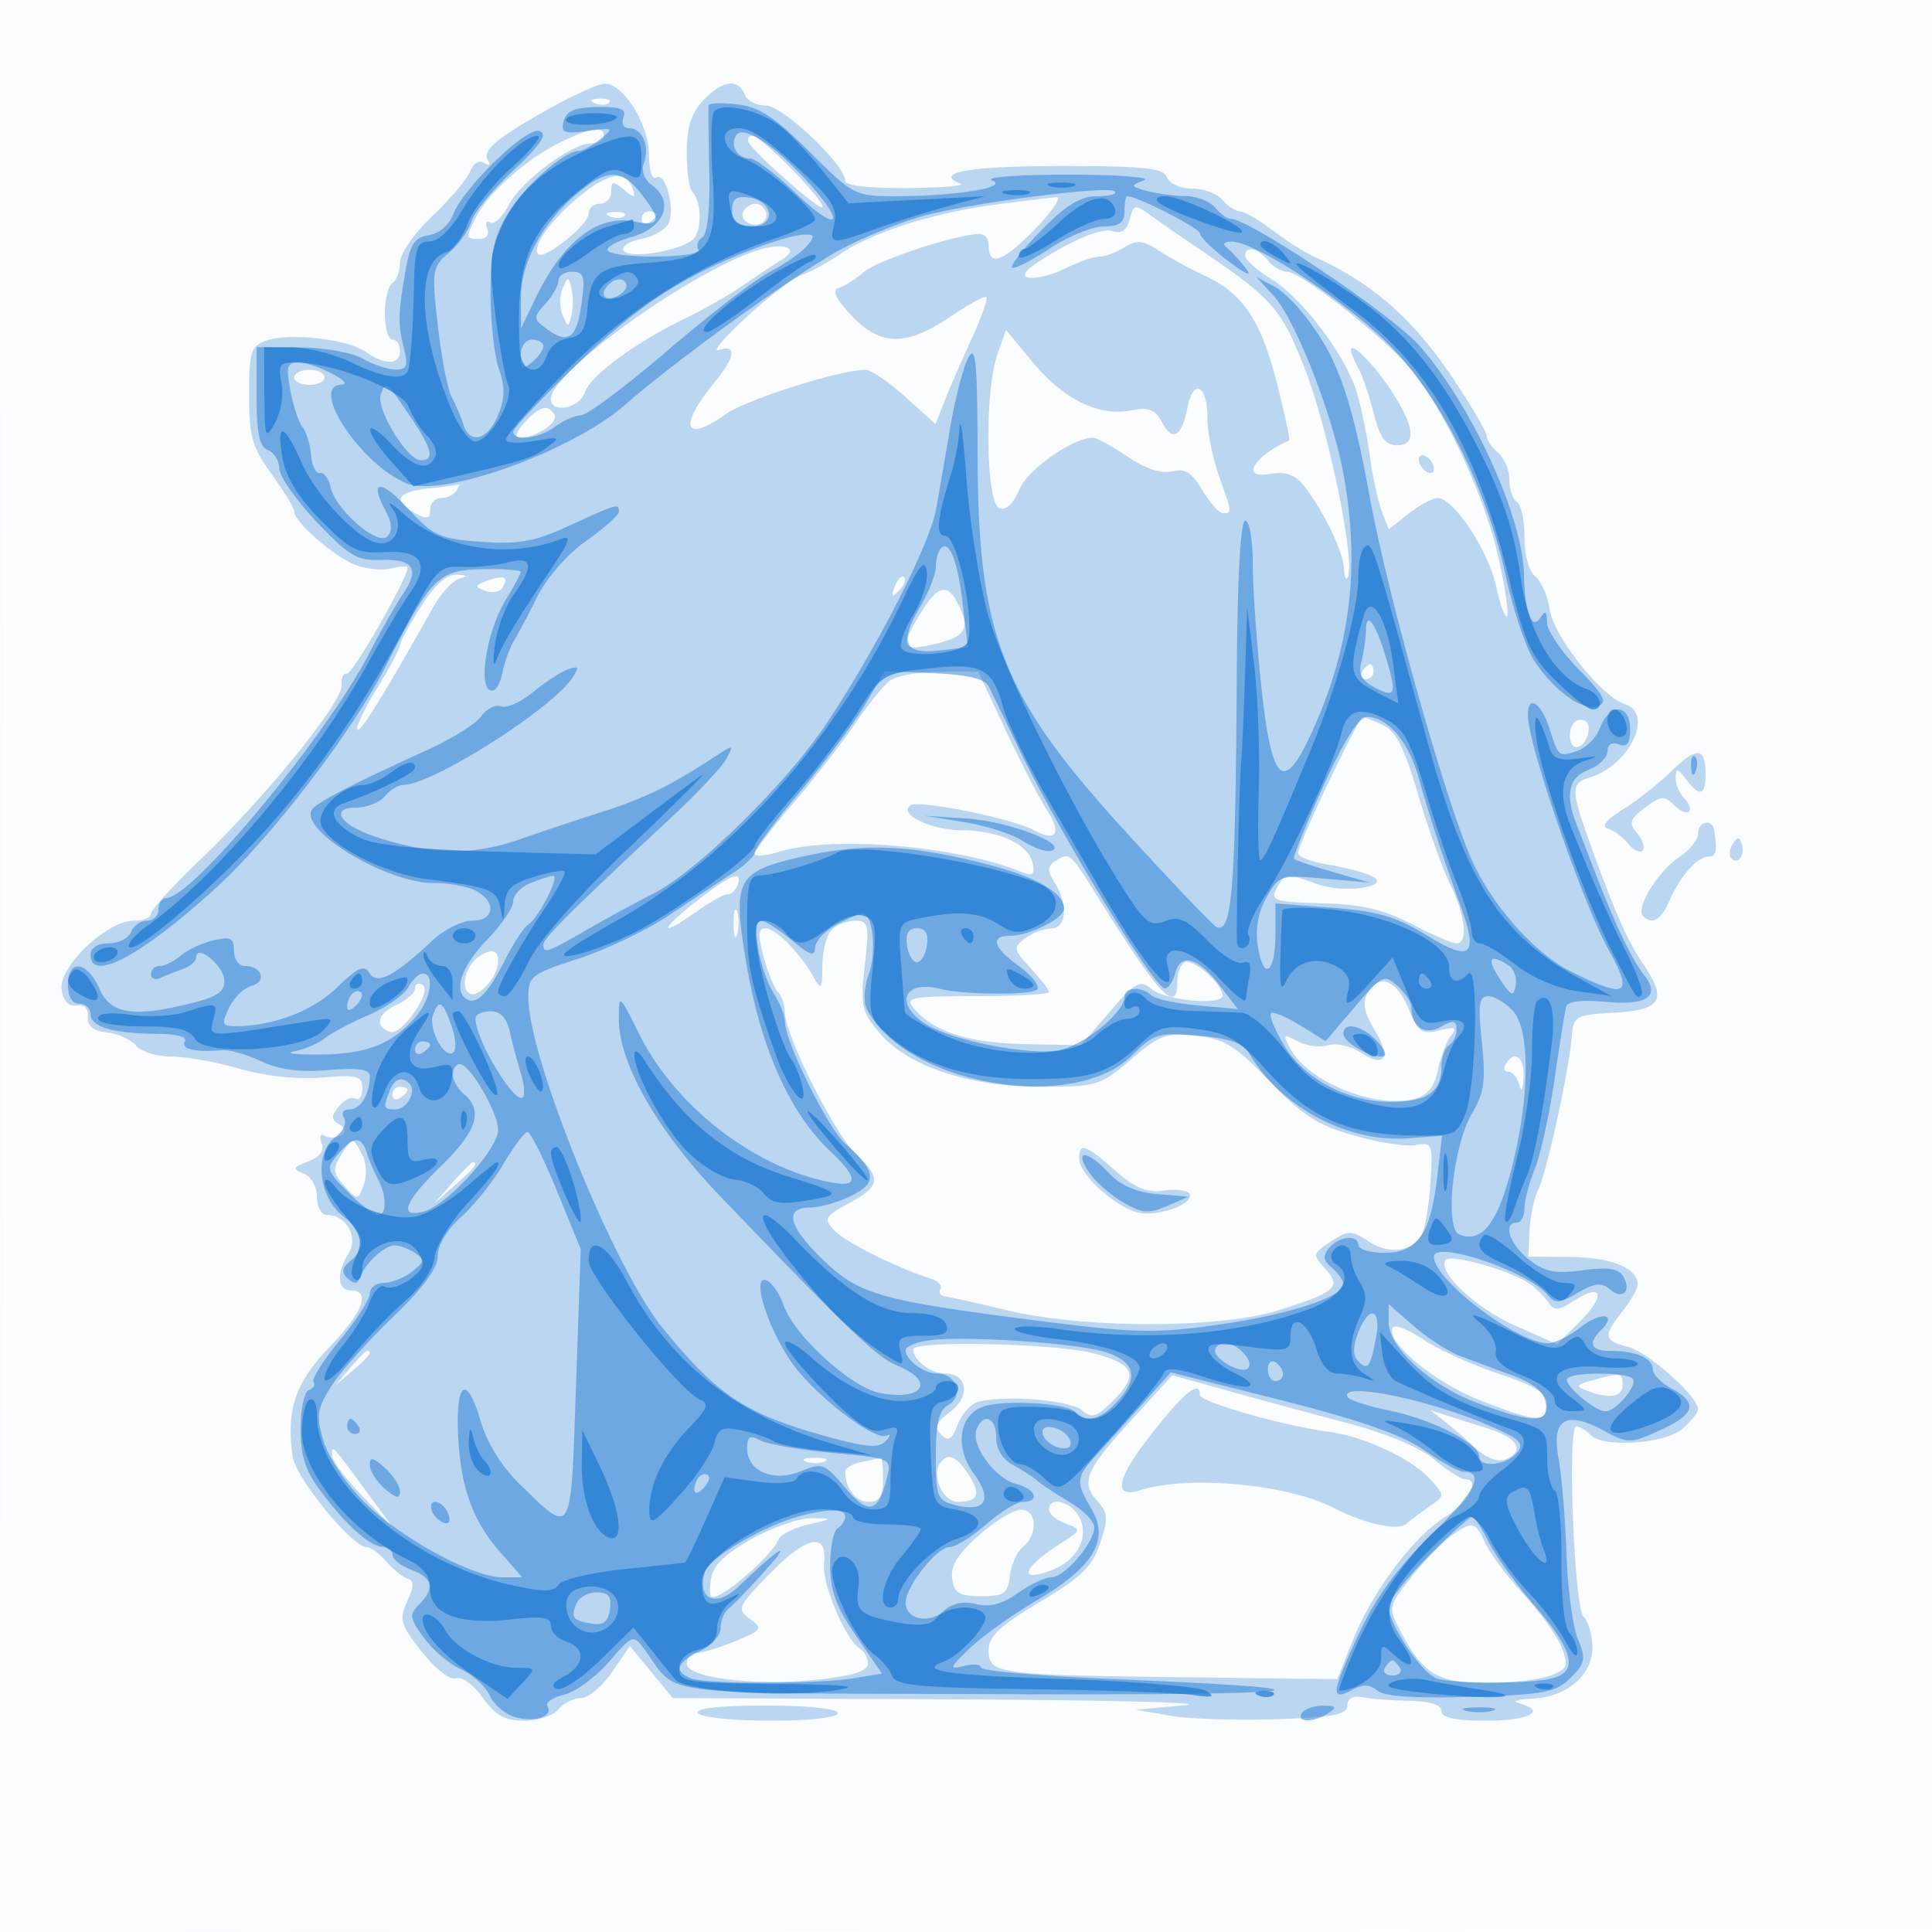 <svg xmlns="http://www.w3.org/2000/svg" width="256" height="256"><path fill="#1976D2" fill-opacity=".016" fill-rule="evenodd" d="M0 128.004v128.004l128.25-.254 128.25-.254.254-127.75L257.008 0H0v128.004m.485.496c0 70.4.119 99.053.265 63.672.146-35.38.146-92.98 0-128C.604 29.153.485 58.1.485 128.5"/><path fill="#1976D2" fill-opacity=".287" fill-rule="evenodd" d="M72.858 14.349c-7.053 3.939-9.012 5.593-8.192 6.919.375.607.159.742-.519.323-.672-.415-1.448.046-1.842 1.096-.374.997-2.621 3.658-4.993 5.913C54.911 30.883 53 33.626 53 34.791c0 1.15-.45 2.369-1 2.709-.55.34-1 2.166-1 4.059 0 1.893.45 3.441 1 3.441s1 .675 1 1.5c0 1.873-1.944 1.926-4.527.125-2.447-1.706-10.204-2.578-13.223-1.487-2.013.727-2.25 1.484-2.25 7.187 0 5.496.414 6.946 3 10.516 1.65 2.278 3 4.511 3 4.963 0 1.377 5.335 6.006 8.143 7.067 1.453.549 3.591.75 4.75.447 1.159-.303 2.107-.338 2.107-.077 0 1.409-7.349 14.223-8.046 14.03-.455-.126-.767.558-.695 1.519.166 2.208-9.979 14.746-18.644 23.043-3.638 3.483-6.615 6.746-6.615 7.25 0 .504-1.043.917-2.318.917-3.509 0-9.938 6.149-9.521 9.104.221 1.565.909 2.303 1.981 2.127 1.044-.171 1.59.375 1.5 1.5-.098 1.22.688 1.865 2.535 2.078 1.472.171 3.215.958 3.872 1.75.658.793 2.759 1.441 4.67 1.441 1.91 0 5.969.725 9.019 1.612 3.374.981 7.643 1.438 10.904 1.168 4.745-.394 5.358-.228 5.358 1.447 0 1.04-.399 1.644-.887 1.343-.487-.301-1.471.156-2.185 1.017-1.062 1.279-1.063 1.712-.007 2.364.91.563.965 1.001.186 1.483-.609.376-1.552.409-2.096.073-.566-.35-.735.05-.395.935.392 1.021-.206 1.853-1.761 2.451-2.069.797-2.142.993-.605 1.614.982.397 1.75 1.757 1.75 3.1 0 1.366.591 2.393 1.378 2.393 2.526 0 4.149 2.926 2.812 5.068-1.637 2.62-1.492 4.932.31 4.932 2.69 0 1.587 2.874-2.899 7.556-4.508 4.705-5.711 8.332-4.808 14.49.414 2.817 7.885 11.954 9.775 11.954.543 0 1.711.845 2.596 1.879.885 1.033 2.146 2.058 2.803 2.277.922.307.918 1.003-.019 3.059-1.093 2.399-.899 3.059 1.965 6.675 1.817 2.294 3.752 3.792 4.519 3.498.751-.288 2.302.834 3.523 2.548 1.681 2.362 2.94 3.064 5.491 3.064 1.82 0 3.869-.675 4.554-1.5s2.032-1.5 2.994-1.5c.961 0 2.811-1.551 4.109-3.446l2.362-3.446 2.84 3.446L89.146 225l37.177.173c20.447.095 34.252.444 30.677.776l-6.5.604 4.5.782c2.475.43 8.775.643 14 .473 7.627-.247 9.505-.604 9.524-1.808.015-.955.742-1.357 2-1.107 1.087.216 3.888.429 6.226.474 2.738.051 4.25.534 4.25 1.357 0 .893 1.8 1.276 6 1.276 5.667 0 8.078-1.31 4.25-2.311-.963-.251-.175-.524 1.75-.606 4.592-.196 8-3.09 8-6.793 0-1.59-.521-3.411-1.158-4.048-1.276-1.276-2.193-25.242-.965-25.242.397 0 1.231.508 1.851 1.128 1.749 1.749 9.855 1.209 12.217-.813 1.13-.968 2.055-2.132 2.055-2.587 0-1.683-6.646-7.601-9.279-8.262-3.251-.816-3.341-1.408-.721-4.739 1.1-1.398 2-2.979 2-3.512 0-2.167-3.477-3.607-8.837-3.659l-5.663-.056.164-3.406c.091-1.873.617-4.348 1.17-5.5 1.137-2.37 4.032-15.548 4.414-20.094.242-2.881.463-3.012 5.554-3.304 6.383-.366 7.17-1.674 3.904-6.488-2.182-3.215-4.066-7.581-7.639-17.708-1.838-5.208-1.769-6.304.433-6.931 5.391-1.534 8.793-8.55 4.75-9.795-3.004-.926-9.376-8.953-9.897-12.468-.269-1.818-1.134-3.806-1.921-4.416-.827-.641-1.432-2.834-1.432-5.191 0-2.245-.45-4.359-1-4.699-.55-.34-1-1.661-1-2.937 0-1.275-.675-2.878-1.5-3.563s-1.5-1.682-1.5-2.217c0-.535-2.037-4.008-4.527-7.719-5.276-7.864-10.671-12.59-18.291-16.022-1.275-.575-3.793-2.169-5.595-3.543-1.802-1.375-3.741-2.499-4.309-2.499-.568 0-1.593-.675-2.278-1.5s-2.492-1.5-4.015-1.5c-1.541 0-3.027-.666-3.347-1.5-.472-1.231-2.995-1.5-14.048-1.5-12.025 0-16.986.868-13.346 2.336.691.278-2.457.542-6.994.585-5.005.048-8.25-.323-8.25-.943 0-2.13-8.275-9.978-10.52-9.978-1.246 0-2.525-.675-2.842-1.5-.83-2.164-2.964-1.846-5.464.814-1.57 1.672-2.174 3.57-2.174 6.834 0 2.485.317 4.836.704 5.223 1.301 1.301 1.34 5.347.062 6.404-1.859 1.536-8.434 2.571-9.135 1.437-.329-.533.755-1.239 2.409-1.57 1.654-.331 3.27-1.287 3.591-2.124.809-2.106-.472-6.734-1.66-6-.559.346-.971-.927-.971-2.999 0-4.049-3.484-9.576-5.938-9.42-.859.055-4.101 1.518-7.204 3.25m5.955-.666c.721.289 1.584.253 1.916-.079.332-.332-.258-.568-1.312-.525-1.165.048-1.402.285-.604.604m-4.953 5.382c-4.275 2.169-9.145 6.533-10.735 9.619-1.449 2.813-1.425 2.983.418 2.983.904 0 1.323-.574 1.011-1.386-.292-.762-.105-1.122.415-.8.52.321 1.609-.697 2.419-2.264C69.041 24.02 75.71 19 78.304 19c.933 0 1.696-.45 1.696-1 0-1.41-1.919-1.077-6.14 1.065m25.307-.277c.586 1.387 9.833 9.5 9.833 8.627C109 26.29 100.819 18 99.708 18c-.481 0-.725.355-.541.788m-22.424 7.268c-3.799 3.136-6.324 6.696-5.403 7.618.802.802 6.66-3.915 6.66-5.362 0-.722.675-1.312 1.5-1.312s1.5-.73 1.5-1.622c0-1.397.232-1.432 1.663-.25 1.425 1.176 1.592 1.158 1.167-.128-.837-2.533-3.158-2.187-7.087 1.056m55.349 1.028c-8.194 1.061-16.426 3.654-20.605 6.489-1.804 1.225-4.147 2.502-5.205 2.838-1.059.336-4.368 2.851-7.354 5.59-2.985 2.738-4.641 4.71-3.678 4.382 2.425-.827 2.187.934-.58 4.29-4.852 5.888-4.029 8.143 1.528 4.186C98.892 52.941 111.323 49 114.679 49c.724 0 3.106 1.618 5.296 3.596l3.98 3.596 1.119-2.846c.616-1.565 2.222-5.262 3.57-8.215 1.348-2.953 2.277-5.544 2.064-5.757-.213-.213-2.372.958-4.798 2.601-5.834 3.954-9.287 3.903-13.112-.191-2.113-2.262-2.602-3.338-1.651-3.627.744-.226 2.253-1.187 3.353-2.134C116.305 34.469 126.881 31 129.816 31c.651 0 1.184.648 1.184 1.441 0 2.94 1.785 2.354 6.043-1.984 2.405-2.452 3.717-4.4 2.915-4.33-.802.07-4.342.5-7.866.957m-33.549.847c-.74 1.197 1.141 2.382 2.473 1.559 1.119-.691.384-2.49-1.016-2.49-.485 0-1.141.419-1.457.931m51.154 1.121c-.394 1.506-1.088 1.96-2.377 1.554-1.081-.34-4.054.722-7.32 2.615-3.812 2.209-4.963 3.301-3.75 3.556.962.203 3.169-.338 4.904-1.204 1.734-.865 3.765-1.573 4.513-1.573.748 0 2.251-.556 3.339-1.236 1.635-1.021 2.459-.924 4.737.555 1.516.984 4.107 2.401 5.757 3.148 5.093 2.306 7.533 5.864 9.628 14.041 1.087 4.246 1.841 7.781 1.675 7.856-4.792 2.153-6.481 5.19-2.459 4.421 1.651-.316 3.127.091 4.029 1.108 2.471 2.789 5.624 9.08 5.706 11.387.043 1.221.282 1.729.53 1.13.939-2.268-2.585-19.412-5.592-27.21-3.236-8.39-4.26-9.553-14.517-16.476-2.2-1.485-4.956-3.398-6.123-4.25-1.975-1.441-2.163-1.4-2.68.578m-68.884-.369c.721.289 1.584.253 1.916-.079.332-.332-.258-.568-1.312-.525-1.165.048-1.402.285-.604.604m4.187.376c0 .582.45.781 1 .441s1-.816 1-1.059S86.55 28 86 28s-1 .477-1 1.059m15.874 3.963C92.392 35.407 73 49.231 73 52.893c0 1.945 3.841 1.185 4.499-.891.708-2.229 6.672-6.61 13.501-9.917 2.475-1.198 5.908-3.17 7.629-4.382 1.722-1.212 3.945-2.686 4.942-3.275 2.396-1.418.625-2.34-2.697-1.406m64.126.896c0 .506 1.554 1.879 3.454 3.053 4.127 2.551 9.867 10.164 11.331 15.029.579 1.925 1.353 5.709 1.719 8.409.366 2.699 1.079 5.994 1.583 7.32l.917 2.413 2.633-2.071c1.448-1.139 3.194-2.071 3.879-2.071 2.101 0 6.727 7.003 7.729 11.699.521 2.443 1.172 4.217 1.447 3.942.275-.275-.246-3.794-1.159-7.821-1.786-7.879-6.615-18.439-11.155-24.391C184.318 45.417 172.464 36 170.473 36c-.675 0-1.788-.675-2.473-1.5-1.39-1.675-3-1.987-3-.582M74.548 38.25c-.419.962-.419 2.538 0 3.5.725 1.667.781 1.667 1.18 0 .23-.962.23-2.538 0-3.5-.399-1.667-.455-1.667-1.18 0m57.598 8.761c-1.704 4.889-1.515 19.633.261 20.315.894.343 1.856-.547 2.643-2.446 1.096-2.647 7.108-6.88 9.771-6.88.495 0 2.562 1.128 4.592 2.506 2.369 1.607 4.483 2.307 5.896 1.952 1.7-.426 2.615.144 4.004 2.495.99 1.676 2.225 3.047 2.744 3.047 1.211 0 1.213.017-.557-5-.825-2.338-1.5-5.743-1.5-7.567 0-4.376-1.854-5.414-2.641-1.478-.794 3.972-1.965 4.649-3.401 1.966-.91-1.699-1.747-2.013-4.112-1.54-4.233.846-8.905-1.448-13.008-6.388l-3.546-4.269-1.146 3.287m46.854-.62c0 .35.44 1.418.977 2.373.537.955 1.455 3.649 2.039 5.986.798 3.195 1.548 4.25 3.023 4.25 2.609 0 2.477-2.222-.403-6.785-2.307-3.654-5.636-7.094-5.636-5.824M39 50c0 .55.9 1 2 1s2-.45 2-1-.9-1-2-1-2 .45-2 1m30.5 6c-1.134 1.253-1.354 2-.589 2 2.101 0 5.173-2.056 4.558-3.05-.89-1.44-1.975-1.153-3.969 1.05M188 60.882c0 .55.45 1.278 1 1.618.55.34 1 .168 1-.382s-.45-1.278-1-1.618c-.55-.34-1-.168-1 .382M56.75 64.728c-4.152.435-4.797 1.641-1.75 3.272 1.596.854 2 .76 2-.465 0-.844.648-1.535 1.441-1.535s1.719-.45 2.059-1c.34-.55.479-.924.309-.832-.17.093-1.996.345-4.059.56m-1 15.688C54.237 82.805 53 85.101 53 85.519c0 .418-1.376 2.996-3.058 5.729-1.682 2.734-2.848 5.18-2.591 5.436.409.409 3.436-4.475 10.052-16.218 1.046-1.858 2.621-3.571 3.5-3.806 1.143-.306 1.029-.451-.403-.507-1.317-.053-2.939 1.403-4.75 4.263m8.823-3.465c-1.694.615-1.728.776-.282 1.33.905.348 1.929.171 2.277-.391.893-1.444.241-1.751-1.995-.939m53.991.756c-.542 1.425-.428 1.54.56.56.684-.679.991-1.486.683-1.793-.308-.308-.867.247-1.243 1.233m3.425 3.543c-2.697 4.423-2.518 5.02 1.261 4.224 4.508-.95 5.308-1.954 3.944-4.947-1.533-3.364-2.822-3.185-5.205.723M180.5 89c-.34.55-.141 1 .441 1S182 89.55 182 89s-.198-1-.441-1-.719.45-1.059 1m-62.67 1.25c-.853.688-2.927 3.275-4.607 5.75-1.681 2.475-5.343 7.181-8.139 10.457-2.796 3.276-5.084 6.282-5.084 6.68 0 .398 1.463.273 3.25-.278 7.034-2.167 23.66-.781 32.101 2.675 1.462.598 1.776.364 1.492-1.113-.486-2.523-4.467-4.388-9.402-4.406-4.105-.015-8.57-2.199-6.77-3.312 1.194-.738 13.416 1.738 16.362 3.315 2.997 1.604 3.697.387 1.616-2.808-.971-1.491-3.4-6.197-5.399-10.46L129.617 89h-5.118c-2.814 0-5.815.563-6.669 1.25m58.256 13.308c-2.247 4.707-4.086 8.962-4.086 9.455 0 .493 1.688 1.171 3.75 1.507 2.063.337 4.65.981 5.75 1.432 3.462 1.421-3.193 2.561-6.972 1.194-4.108-1.485-4.288-1.465-5.389.604-.842 1.581-.258 1.769 6.062 1.946 5.291.149 8.185.819 11.878 2.75 2.687 1.405 5.342 2.554 5.903 2.554 1.588 0 1.2-3.71-.814-7.79-1.007-2.04-2.92-7.401-4.25-11.912-1.843-6.252-2.964-8.451-4.715-9.25-1.263-.576-2.462-1.048-2.664-1.048-.202 0-2.206 3.851-4.453 8.558m32.553-7.864c-.953.953-.772 3.306.254 3.306 1.227 0 2.212-2.817 1.203-3.441-.449-.277-1.105-.217-1.457.135m12.861 6.472c-1.65 1.603-4.542 3.883-6.427 5.066-2.258 1.417-2.94 2.295-2 2.574.785.233 1.985 1.127 2.667 1.986.681.859 1.533 1.268 1.892.909s.049-1.381-.69-2.271c-1.155-1.391-1.009-1.871 1.038-3.415 2.072-1.562 2.569-1.609 3.82-.358.791.791 1.692 1.184 2.002.874.311-.31.032-1.097-.619-1.748s-1.169-1.881-1.151-2.733c.027-1.304.242-1.273 1.36.2 1.823 2.402 2.608 2.194 2.608-.691 0-3.571-1.129-3.669-4.5-.393m3.5 8.311c0 .812-1.148 2.229-2.551 3.148-2.751 1.803-5.765 6.726-4.742 7.748 1.243 1.243 2.358.577 3.553-2.123 1.444-3.263 3.679-5.75 5.169-5.75.981 0 1.134-.744.721-3.5-.238-1.585-2.15-1.161-2.15.477m4.583 1.389c-.431.697-.513 1.537-.183 1.867.895.895 1.871-.421 1.387-1.871-.338-1.016-.574-1.016-1.204.004m-89.612 2.158c-1.209.752-1.248 1.274-.221 2.932 1.828 2.95 1.574 6.038-.5 6.076-.963.017-2.513.611-3.445 1.32-1.566 1.19-1.509 1.487.75 3.924 1.345 1.45 2.445 2.881 2.445 3.18 0 .299-4.33.544-9.622.544-8.62 0-9.487.163-8.323 1.566 2.597 3.13 7.209 4.63 14.7 4.782l7.475.152 3.817-4.429c3.375-3.918 4.009-4.269 5.484-3.046 1.884 1.564 9.469 2.269 9.469.88 0-1.525-4.012-5.016-5.036-4.382-.53.327-.964 1.468-.964 2.536 0 4.435-2.289 2.008-10.5-11.134-3.754-6.008-3.752-6.006-5.529-4.901m-47.857 5.527c-4.875 3.834-4.705 4.719.232 1.201 1.735-1.237 3.566-2.25 4.071-2.25.504-.001 1.104-.564 1.333-1.252.679-2.037-.979-1.36-5.636 2.301m5.081 2.949c.02 1.65.244 2.204.498 1.231.254-.973.237-2.323-.037-3-.274-.677-.481.119-.461 1.769m13.005.7c-.66.66-1.214 2.798-1.23 4.75-.027 3.139-.159 3.318-1.137 1.55-1.736-3.138-5.06-6.5-6.427-6.5-.952 0-1.007.883-.232 3.75.556 2.063 1.42 4.178 1.919 4.7.499.522.907 1.75.907 2.728 0 2.936 6.63 16.144 9.41 18.746 3.42 3.202 3.272 4.254-.918 6.511-3.185 1.714-3.369 2.043-2 3.556 1.376 1.521 8.35 5.015 12.821 6.423.998.315 1.58.95 1.294 1.412-.285.462.024.904.687.98.663.077 4.356.898 8.206 1.824 10.168 2.445 28.248 2.427 36-.037 7.573-2.407 8.295-3.057 6.092-5.491-1.693-1.871-1.663-2.009.754-3.593 2.335-1.53 2.693-1.529 5.035.005 2.849 1.867 6.068 1.281 7.154-1.302.396-.942.859-4.007 1.03-6.812.294-4.82.188-5.075-1.943-4.668-1.24.237-4.924-.33-8.188-1.259-4.852-1.381-6.898-2.696-11.218-7.208-4.497-4.697-5.94-5.592-9.696-6.016-3.969-.447-4.837-.133-8.646 3.127-4.08 3.492-4.517 3.624-12.016 3.624-9.51 0-17.603-2.72-21.353-7.176-2.352-2.795-2.519-3.578-1.912-8.944.608-5.371.498-5.88-1.264-5.88-1.061 0-2.469.54-3.129 1.2m-46.773 3.565c-1.7 1.165-2.446 4.105-1.232 4.856 1.206.745 3.805-2.201 3.805-4.312 0-1.455-.949-1.656-2.573-.544M55 130.962c0 .595-1.137 1.599-2.526 2.232-2.498 1.138-2.865 2.842-.764 3.543 1.506.502 5.606-5.423 4.308-6.226-.56-.346-1.018-.143-1.018.451m126.166.705c-.652 1.166-.382 2.574.899 4.68 2.3 3.782 1.504 5.256-1.703 3.154-1.351-.885-3.314-1.333-4.37-.999-1.054.335-2.868.1-4.03-.522-1.953-1.045-2.027-.969-.974.998 2.338 4.369 11.196 7.946 16.426 6.633 1.723-.432 2.628-1.552 3.122-3.86.382-1.788 1.172-3.842 1.754-4.564.842-1.043.521-1.178-1.562-.655-2.31.58-2.8.231-4.124-2.937-1.603-3.836-3.912-4.655-5.438-1.928M199.5 141c-.34.55-.174 1 .368 1s1.191.787 1.443 1.75c.281 1.077.502.692.573-1 .115-2.722-1.191-3.681-2.384-1.75M52 145.059c0 .582.45.781 1 .441s1-.816 1-1.059-.45-.441-1-.441-1 .477-1 1.059m-6.828 8.037c-1.117 1.789-1.049 2.383.466 4.057 1.76 1.945 1.782 1.943 2.564-.17.443-1.198.337-2.976-.242-4.057-1.27-2.374-1.197-2.378-2.788.17m97.828.452c0 2.03 4.698 6.338 7.746 7.103 2.636.662 7.672-1.166 6.854-2.489-.281-.455-1.819-.637-3.415-.402-2.192.321-3.767-.332-6.426-2.667-3.984-3.498-4.759-3.749-4.759-1.545m-83.076 3.202L57.5 159.5l2.75-2.424c2.57-2.266 3.209-3.076 2.424-3.076-.179 0-1.416 1.238-2.75 2.75m131.588 10.23c-1.015 1.642 4.064 6.385 9.334 8.716l5.491 2.428 3.03-3.03c3.446-3.446 2.945-5.183-.79-2.736-1.929 1.263-2.664 1.35-3.281.385-.438-.684-1.52-1.808-2.405-2.498-2.26-1.764-10.793-4.212-11.379-3.265m-6.953 8.924c-1.096 1.774 5.438 7.243 11.485 9.613 7.62 2.986 8.956 3.071 8.956.565 0-1.472-1.505-2.42-6.462-4.069-3.554-1.183-8.041-3.222-9.971-4.532-1.931-1.31-3.734-2.02-4.008-1.577M121 178.8c0 1.423 2.35 3.2 4.231 3.2 2.985 0 3.387 3.025.675 5.074-1.887 1.426-2.144 2.081-1.193 3.035.952.955 1.424.662 2.193-1.361.538-1.417 1.793-2.779 2.787-3.026 3.575-.888 12.033-.195 13.611 1.116 1.382 1.147 1.985.964 4.228-1.279 3.398-3.398 2.812-4.797-2.606-6.229-5.029-1.328-23.926-1.747-23.926-.53m-74.595 2.45L44.5 183.5l2.25-1.905c2.114-1.79 2.705-2.595 1.905-2.595-.19 0-1.202 1.012-2.25 2.25m103.521 6.905c-6.133 6.703-6.777 8.248-4.491 10.773 1.388 1.534 1.435 2.299.337 5.565-1.04 3.096-2.505 4.521-8.022 7.806-5.242 3.121-6.75 4.538-6.75 6.341 0 3.156.99 3.296 25.355 3.6l20.855.26 1.957-4.951c2.591-6.554 8.102-13.934 12.379-16.578 3.179-1.964 4.709-4.971 2.531-4.971-.508 0-2.32-1.175-4.026-2.611-1.926-1.62-6.41-3.48-11.827-4.905a1255.438 1255.438 0 0 1-15.798-4.277l-7.075-1.982-5.425 5.93M211 182.896c-2.198.612-2.278.781-.668 1.4 2.918 1.122 4.668.823 4.668-.796 0-1.62-.229-1.655-4-.604m-58.415 7.099c-4.712 5.998-5.205 8.654-1.38 7.44 6.203-1.969 19.356-.784 25.318 2.28 4.287 2.204 8.668 3.185 9.823 2.2.635-.541 2.048-1.602 3.141-2.359 1.982-1.372 1.982-1.38 0-3.575-2.448-2.711-8.813-5.672-13.487-6.274-5.83-.75-17-3.938-17-4.851 0-2.067-2.032-.44-6.415 5.139m38.915-1.58c1.1.869 2.967 2.484 4.149 3.59 1.241 1.161 2.825 1.75 3.75 1.395 2.726-1.046 1.773-2.859-2.149-4.088a722.956 722.956 0 0 1-5.75-1.825l-2-.65 2 1.578M44 192.872c0 .663 1.83 3.101 4.067 5.417l4.067 4.211-3.678-5c-4.552-6.189-4.456-6.089-4.456-4.628m62.75.79c.688.278 1.813.278 2.5 0 .688-.277.125-.504-1.25-.504s-1.937.227-1.25.504m7.5.044c-1.237.238-2.25.815-2.25 1.282 0 2.213 1.393 4.012 3.107 4.012 1.437 0 1.893-.723 1.893-3 0-1.65-.112-2.939-.25-2.864-.138.075-1.263.331-2.5.57m10.244.303c-1.05 1.7.536 4.991 2.407 4.991 2.733 0 3.135-1.015 1.432-3.615-1.68-2.564-2.846-2.982-3.839-1.376M139 200.032c0 .568.99 1.399 2.2 1.846 2.16.799 2.147.848-.75 2.695-4.971 3.169-5.64 5.21-1.149 3.503 3.461-1.316 5.102-4.455 3.699-7.076-1.111-2.077-4-2.776-4-.968m-9.329 3.434c-2.76 2.438-3.738 4.033-3.5 5.709.273 1.928.927 2.325 3.829 2.325 3.051 0 3.54-.343 3.809-2.677.171-1.472.958-3.215 1.75-3.872 2.041-1.693 1.835-4.96-.309-4.909-.963.023-3.473 1.564-5.579 3.424m-30.171.525c-3.751 2.131-5.081 3.505-5.324 5.499-.281 2.312-.085 2.527 1.5 1.647 2.423-1.345 7.026-5.742 7.5-7.164.208-.624 1.941-1.502 3.851-1.951 3.433-.808 3.438-.818.473-.845-1.65-.015-5.25 1.251-8 2.814m92.81-.496c-1.174.823-3.546 3.277-5.271 5.456-3.063 3.867-3.099 4.032-1.535 7.058 2.998 5.797 4.95 6.991 11.431 6.991 3.264 0 7.083-.437 8.486-.97 2.287-.87 2.445-1.253 1.518-3.69-.568-1.495-2.822-4.659-5.009-7.031-2.186-2.372-4.487-5.437-5.113-6.811-1.329-2.918-1.665-2.993-4.507-1.003m-90.324 5.041c-4.235 4.335-4.382 4.67-2.626 5.969 1.738 1.286 1.616 1.478-1.872 2.936-2.053.857-4.352 1.559-5.11 1.559S91 219.643 91 220.428c0 1.923 9.052 3.014 17.505 2.108 4.472-.479 6.495-1.119 6.495-2.057 0-.748-.456-1.643-1.014-1.988-1.937-1.197-5.106-8.665-4.797-11.302.497-4.239-2.249-3.725-7.203 1.347M92.5 227c.34.55 4.641 1 9.559 1 5.294 0 8.941-.408 8.941-1 0-.597-3.853-1-9.559-1-6.118 0-9.337.36-8.941 1"/><path fill="#1976D2" fill-opacity=".48" fill-rule="evenodd" d="M93.9 13.951c-.055.302-.019 4.212.081 8.69.112 5.02-.239 8.401-.916 8.819-.604.373-.839 1.097-.522 1.609.685 1.109-10.854 1.283-11.966.181-.417-.413.971-1.238 3.083-1.835 4.368-1.235 5.749-4.665 2.758-6.852-1.048-.766-1.491-1.93-1.112-2.918.832-2.167-.172-4.645-1.882-4.645-.773 0-1.123-.621-.809-1.438.425-1.109-.366-1.426-3.446-1.384-2.98.041-4.117.514-4.468 1.857-.406 1.552.034 1.734 3.164 1.313 3.434-.462 3.527-.402 1.694 1.082-1.068.863-2.348 1.57-2.846 1.57-1.908 0-6.928 4.381-9.268 8.088C65.465 31.224 65 33.266 65 38.831c0 3.779.499 8.302 1.109 10.051.834 2.394.804 3.913-.122 6.149-1.363 3.29-3.754 3.925-4.591 1.219-.298-.962-.985-2.573-1.526-3.578-.542-1.006-1.376-5.281-1.855-9.5-.832-7.337-.768-7.759 1.471-9.672 1.288-1.1 2.621-2.965 2.962-4.145.341-1.18 2.852-4.233 5.579-6.784 3.653-3.416 4.569-4.789 3.477-5.208-1.703-.653-10.127 7.514-11.515 11.165-.497 1.308-1.885 2.461-3.185 2.645-1.87.265-2.452 1.175-3.088 4.827-.987 5.663-1.006 6.851-.164 10.25.562 2.267.353 2.744-1.185 2.715-1.027-.02-2.992-.679-4.367-1.465s-5.087-1.445-8.25-1.465L34 46v6.531c0 4.884.379 6.677 1.5 7.107.825.317 1.5 1.405 1.5 2.418 0 1.014 2.215 4.19 4.923 7.058 4.237 4.49 5.415 5.197 8.46 5.083 4.446-.167 5.292 1.144 2.966 4.597-1.002 1.488-2.978 4.956-4.391 7.706C43.335 97.45 25.474 119 22.022 119c-.562 0-1.022.675-1.022 1.5s-.689 1.5-1.531 1.5c-.843 0-1.791.675-2.107 1.5-.317.825-1.653 1.5-2.969 1.5-1.46 0-2.393.585-2.393 1.5 0 3.745 6.739.156 16.616-8.849 7.364-6.714 18.129-20.768 22.492-29.364 5.968-11.758 6.945-12.743 12.761-12.863 2.822-.059 5.131.106 5.131.367 0 .26-.88 1.897-1.956 3.637-2.394 3.875-3.7 11.049-2.181 11.987.637.394 1.32-.477 1.667-2.124.324-1.535 1.01-3.466 1.524-4.291.514-.825 1.918-3.479 3.119-5.897 1.268-2.55 4-5.676 6.506-7.442C80.056 69.986 82 68.252 82 67.807c0-1.135-.108-1.105-6.468 1.807-4.717 2.16-6.761 2.538-11.765 2.176-5.473-.396-6.389-.801-9.499-4.194-3.731-4.072-5.416-4.11-3.256-.074.938 1.752 1.03 2.836.302 3.564-1.298 1.298-6.92-3.624-7.525-6.586-.224-1.1-.848-1.919-1.386-1.821-.538.099-1.075-.981-1.192-2.399-.117-1.418-.622-3.073-1.123-3.679-.5-.605-1.224-2.788-1.61-4.851-.607-3.248-.451-3.745 1.161-3.715 2.11.041 7.539 2.875 5.611 2.93-4.356.123 2.504 10.546 8.617 13.089 4.677 1.947 21.913-4.242 28.932-10.389 6.977-6.111 23.143-17.741 28.78-20.707 3.101-1.631 7.951-3.589 10.779-4.351 6.581-1.774 24.517-4.066 25.344-3.238.347.347-.7.631-2.327.631-2.183 0-4.11 1.174-7.354 4.479-2.418 2.464-4.18 4.696-3.915 4.961.265.264 2.487-.849 4.938-2.475 2.451-1.626 5.694-2.958 7.206-2.961 2.082-.003 2.75-.49 2.75-2.004 0-1.1.168-2 .373-2 1.325 0 9.627 4.25 9.627 4.928 0 .459 1.688 2.106 3.75 3.66 2.485 1.873 3.244 2.166 2.25.869-.825-1.076-1.95-2.288-2.5-2.692-.569-.418-.269-.741.696-.75 2.842-.025 13.421 6.736 19.844 12.683 7.296 6.754 13.789 19.247 16.53 31.802.961 4.4 2.623 9.35 3.693 11 2.628 4.05 6.488 6.81 8.464 6.051 1.315-.504.833-1.423-2.553-4.874-2.296-2.339-4.181-5.136-4.189-6.215-.012-1.456-.234-1.618-.861-.628-1.136 1.791-2.101-.706-2.19-5.666-.138-7.662-6.905-22.474-13.88-30.38C184.447 41.699 165.552 29 163.076 29c-.457 0-1.391-.675-2.076-1.5s-2.427-1.506-3.872-1.514c-1.446-.007-3.729-.308-5.074-.668-2.266-.606-2.303-.71-.5-1.416 1.07-.419-3.454-.761-10.054-.761s-11.119.344-10.043.765c2.382.932-4.844 2.094-13.017 2.094-5.107 0-5.473-.193-11.146-5.866-4.594-4.594-6.67-5.959-9.58-6.299-2.043-.238-3.759-.186-3.814.116m3.634 3.995c-.83 1.343.204 3.054 1.846 3.054.694 0 3.354 2.004 5.911 4.454 5.644 5.408 7.039 4.539 1.9-1.184-4.527-5.041-8.744-7.803-9.657-6.324m-21.206 7.831c-4.579 3.93-7.323 9.088-7.302 13.723l.018 4 1.923-4c3.602-7.491 8.25-11.107 13.045-10.148 3.524.705 3.732-.137.915-3.717-2.613-3.323-4.601-3.29-8.599.142M97 27.93c0 1.557.638 2.07 2.573 2.07 3.283 0 2.991-3.345-.333-3.82-1.701-.242-2.24.179-2.24 1.75m3 4.998c-9.609 3.712-15.215 7.359-23.448 15.253C71.848 52.691 68 56.745 68 57.19c0 1.33 3.475.918 5.559-.658 1.067-.808 2.616-1.487 3.441-1.509.825-.022 6-3.899 11.5-8.615 5.5-4.717 11.605-9.405 13.567-10.419 1.962-1.013 4.154-2.551 4.872-3.416 1.11-1.337 1.025-1.559-.567-1.478-1.029.053-3.897.878-6.372 1.833m-26 4.243c0 .644-.782 2.035-1.737 3.091-1.653 1.826-1.643 1.987.21 3.342 2.844 2.079 3.957 1.247 4.594-3.435.486-3.571.307-4.169-1.25-4.169-.999 0-1.817.527-1.817 1.171m6.667.496c-1.215 1.214-.691 2.28.833 1.695.825-.317 1.5-.978 1.5-1.469 0-1.048-1.378-1.182-2.333-.226m88.039 1.465c2.963 3.228 7.907 15.856 9.343 23.868 2.208 12.311.855 23.014-4.33 34.25-3.659 7.932-5.201 6.522-6.557-6-.641-5.913-1.164-13.338-1.163-16.5 0-3.168-.448-5.75-.999-5.75-.631 0-1.046 7.666-1.124 20.75-.169 28.294-.626 33.933-2.684 33.083-.443-.183-5.855-5.858-12.024-12.611-16.437-17.991-19.579-25.979-19.634-49.911-.028-12.489-.249-14.781-1.242-12.891-.665 1.265-1.735 5.4-2.378 9.19-.643 3.789-1.493 8.69-1.889 10.89-.847 4.707-7.997 18.666-14.612 28.525-5.357 7.985-17.177 19.54-22.973 22.459-2.167 1.091-6.097 3.229-8.734 4.75-5.233 3.02-5.706 3.178-5.706 1.918 0-.825 3.855-4.655 16.845-16.736 3.489-3.246 6.819-6.787 7.399-7.871 1.037-1.939 1.009-1.941-1.759-.127-5.545 3.633-9.07 5.358-14.485 7.086a594.076 594.076 0 0 0-11.285 3.761c-6.205 2.151-11.786 2.02-19.138-.448-4.586-1.539-5.948-3.817-2.283-3.817 1.354 0 3.021-.675 3.706-1.5s1.781-1.5 2.435-1.5c3.829 0 19.747-10.09 22.424-14.213.926-1.427.822-1.607-.624-1.08-.954.348-3.036 1.706-4.625 3.016-1.59 1.311-3.49 2.153-4.223 1.872-.733-.281-1.907.306-2.61 1.306-.702.999-3.977 3.041-7.277 4.536-9.737 4.413-14.611 6.934-15.178 7.851-1.683 2.724 9.872 9.712 16.059 9.712 2.063 0 4.621.466 5.685 1.035 2.771 1.483 2.449 3.965-.514 3.965-1.347 0-3.71 1.18-5.25 2.621-5.071 4.745-7.349 5.922-8.344 4.311-.694-1.123-1.564-.737-4.292 1.907-3.203 3.105-8.331 5.082-13.322 5.137-1.937.022-2.039-.224-1-2.425.635-1.346 1.988-2.666 3.006-2.932 2.065-.54 1.343-2.619-.909-2.619-.793 0-1.441-.909-1.441-2.019 0-1.694-.442-1.914-2.75-1.366-1.512.36-3.46 1.268-4.329 2.019-.868.751-2.106 1.366-2.75 1.366-.644 0-1.171.488-1.171 1.083 0 .596.563.821 1.25.501.688-.321 2.037-.86 3-1.2.962-.339 1.75-1.031 1.75-1.536 0-1.832 3.564 1.019 3.711 2.969.117 1.548-.806 2.221-4.224 3.082-7.809 1.966-10.821 1.502-12.327-1.899-1.627-3.677-4.16-3.982-4.16-.5 0 1.556.567 2.5 1.5 2.5.825 0 1.5.623 1.5 1.383 0 1.682 3.056 2.585 8.809 2.603 2.615.009 4.066.407 3.691 1.014-.616.996 1.343 1.463 4.84 1.154 1.012-.089 3.383.57 5.268 1.464 2.371 1.125 5.118 1.487 8.91 1.172 3.962-.329 5.482-.108 5.482.796 0 2.39-1.222 4.414-2.666 4.414-.841 0-1.152.485-.74 1.152.391.633-.121 1.76-1.139 2.505-2.835 2.073-2.308 7.884.947 10.444 2.963 2.332 3.277 4.091 1.056 5.934-1.168.969-1.259 1.545-.375 2.373.848.794 1.294.746 1.631-.176.689-1.88 3.261-4.234 4.607-4.217.649.009 1.854.467 2.679 1.019 1.298.869 1.239 1.203-.441 2.485-1.068.815-2.755 1.481-3.75 1.481-.995 0-1.809.626-1.809 1.391s-1.778 3.543-3.952 6.174c-2.173 2.63-3.746 5.115-3.494 5.523.252.408-.032.905-.631 1.104-.599.2-1.09 2.509-1.09 5.132 0 3.68.641 5.614 2.808 8.472 3.365 4.437 6.404 7.125 8.109 7.171.688.018 1.25.494 1.25 1.058 0 .563 1.125 1.452 2.5 1.975 2.851 1.084 3.157 2.486 1.013 4.63-1.316 1.316-1.237 1.825.688 4.427 1.195 1.618 3.412 3.489 4.925 4.159 1.513.67 3.213 2.233 3.778 3.473.566 1.241 2.143 2.536 3.505 2.878 2.66.667 4.947-.183 4.114-1.529-.28-.454.725-1.123 2.234-1.488s4.18-2.326 5.935-4.357c3.113-3.601 3.23-3.643 4.669-1.693 4.716 6.389.046 5.791 46.738 5.984 42.556.175 48.731-.61 15.644-1.988-9.759-.407-17.743-1.092-17.743-1.524 0-.432-1.012-.534-2.25-.228-2.044.506-1.975.292.75-2.338 1.65-1.592 5.7-4.484 8.999-6.427 7.417-4.366 9.54-7.95 7.128-12.034-2.114-3.578-2.061-4.178.623-7.115a1194.78 1194.78 0 0 0 6.066-6.723l3.816-4.259 14.684 3.702c10.284 2.594 15.932 4.564 18.847 6.577 2.29 1.58 4.626 2.873 5.191 2.873 2.97 0 1.636 2.681-4.115 8.272-4.449 4.325-7.373 8.291-9.572 12.981-3.768 8.033-3.939 9.23-1.103 7.713 1.523-.815 2.43-.801 3.46.054.932.773 5.063 1.046 12.411.82 9.726-.3 11.269-.595 13.191-2.519 1.933-1.935 2.039-2.509.948-5.143-.676-1.631-1.355-6.726-1.509-11.322-.154-4.596-.627-10.26-1.052-12.588-.957-5.251.927-6.423 5.965-3.71 3.258 1.755 3.504 1.754 7.446-.024 4.688-2.114 5.121-3.637 1.576-5.534-1.375-.736-2.5-1.889-2.5-2.562 0-1.457-2.246-2.438-5.582-2.438-2.646 0-3.068-.95-1.235-2.783 2.195-2.195-.054-2.464-2.765-.331-1.478 1.163-3.415 2.11-4.303 2.105-4.084-.024-15.115-8.384-15.115-11.456 0-2.266 12.459 1.904 15.063 5.041.993 1.197 1.578 1.158 3.985-.263 2.255-1.333 3.117-1.421 4.297-.441 1.723 1.429 2.907.153 1.688-1.819-.602-.974-2.096-1.179-5.34-.734-3.635.498-5.005.223-7.099-1.424-2.576-2.026-3.51-4.895-1.594-4.895.55 0 1-.845 1-1.878s.618-3.395 1.372-5.25c.755-1.855 1.93-7.197 2.612-11.872.681-4.675 1.375-9 1.543-9.611.194-.709 2.097-.939 5.258-.636 5.465.525 7.302-.771 5.054-3.566-1.536-1.91-3.775-6.581-6.322-13.187-.955-2.475-2.136-5.534-2.626-6.797-1.538-3.964-1.039-6.196 1.609-7.203 1.375-.523 2.5-1.623 2.5-2.444 0-.916.579-1.271 1.5-.918 1.097.421 1.5-.125 1.5-2.031 0-3.355-2.715-3.486-3.967-.193-.505 1.328-1.878 2.719-3.051 3.092-2.498.793-2.433.845-3.658-2.943-1.384-4.283-3.46-4.584-2.71-.393 1.098 6.136 7.524 24.274 10.479 29.58 3.417 6.134 2.515 6.686-4.901 3-4.96-2.466-10.746-9.072-13.378-15.276-3.584-8.452-10.982-34.878-13.289-47.474-1.656-9.039-2.963-13.949-4.794-18-1.844-4.082-5.656-8.892-8.022-10.122l-2.209-1.149 2.206 2.403M69 47.122c0 1.774.247 1.918 1.5.878.825-.685 1.5-1.64 1.5-2.122 0-.483-.675-.878-1.5-.878-.862 0-1.5.902-1.5 2.122m-18.547 5.141c-.7 1.822 3.481 8.707 5.297 8.725 1.875.018 1.527-1.492-1.307-5.668-3.317-4.887-3.295-4.87-3.99-3.057m74.242 20.376c-.382.382-.695 1.494-.695 2.471 0 .976-.947 3.38-2.104 5.341-2.794 4.737-2.086 6.286 2.623 5.737l3.727-.436-.647-5.508c-.692-5.889-1.778-8.732-2.904-7.605m56.291 10.944c-.007 1.055-.275 2.891-.594 4.081-.42 1.568.021 2.487 1.599 3.331 2.929 1.568 3.13 1.128 1.699-3.719-1.402-4.748-2.684-6.498-2.704-3.693m-66.267 9.634c-1.387 2.366-5.266 7.579-8.62 11.584-3.355 4.005-6.099 7.671-6.099 8.148 0 .477-1.284 1.696-2.853 2.709a754.59 754.59 0 0 0-8.361 5.534c-3.03 2.031-8.496 4.657-12.147 5.837-6.214 2.007-6.639 2.335-6.639 5.115 0 7.923 11.349 35.895 17.756 43.762 7.425 9.118 11.035 11.488 22.11 14.52 5.022 1.375 6.605 1.483 7.5.512.624-.677.684-.999.134-.714-1.576.816-9.727-5.485-12.682-9.804-3.214-4.698-5.287-11.537-3.261-10.76.717.275 1.741 1.755 2.275 3.289 1.409 4.041 8.974 10.924 12.795 11.641 5.648 1.059 7.363-1.523 2.382-3.586-2.848-1.18-5.901-4.092-23.588-22.504-8.309-8.649-13.419-17.576-13.42-23.446-.001-3.439.005-3.434 2.709 1.991 4.731 9.494 15.083 17.564 25.103 19.568 4.015.803 4.044-.424.098-4.176-5.33-5.067-9.149-13.681-11.031-24.879-1.867-11.108-1.328-12.1 7.665-14.1 8.217-1.828 14.517-1.511 24.955 1.257 6.053 1.606 9.507 3.676 9.492 5.69-.009 1.292-4.616 3.595-7.191 3.595-2.669 0-2.19 1.587 1.211 4.008 1.656 1.18 2.75 2.568 2.43 3.085-.49.794-9.747.741-12.942-.075-4.674-1.192-6.025 1.937-1.98 4.587 3.312 2.17 13.32 4.219 17.565 3.596 3.284-.482 8.915-4.981 8.915-7.124 0-1.3 2.229-1.421 3.55-.194.522.485 3.32 1.095 6.216 1.354l5.266.473-2.391-3.105c-2.902-3.769-5.197-4.41-5.918-1.653-.295 1.126-.915 2.034-1.379 2.016-1.46-.054-14.104-20.846-19.441-31.968a1207.984 1207.984 0 0 0-3.865-8c-.524-1.053-2.692-1.587-7.272-1.793l-6.526-.293-2.521 4.303m60.593 11.017c-2.303 5.073-4.028 9.383-3.834 9.577.194.194 2.528.98 5.187 1.746l4.835 1.393-6-.524c-5.859-.511-6.04-.453-7.691 2.503-1.125 2.015-1.501 4.197-1.122 6.529.752 4.632 2.313 3.511 2.313-1.661v-4.086l7.516.569c6.034.456 8.505 1.177 12.528 3.652 5.914 3.639 6.912 2.734 4.446-4.028-2.258-6.195-4.048-11.67-5.526-16.904-1.345-4.765-4.109-8.003-6.825-7.995-1.096.003-3.026 3.061-5.827 9.229m48.767-2.651c.048 1.165.285 1.402.604.605.289-.722.253-1.585-.079-1.917-.332-.332-.568.258-.525 1.312m-96.318 7.351c2.893.468 6.408 1.602 7.811 2.521 1.402.919 3.085 1.49 3.739 1.269 2.398-.81-5.702-3.903-11.174-4.265l-5.637-.374 5.261.849m-57.511 8.097c-1.237.498-2.25 1.586-2.25 2.419 0 .832-1.575 3.135-3.5 5.118-3.316 3.414-4.46 6.72-2.702 7.807 1.335.825 2.83-.672 5.053-5.057 1.166-2.3 2.58-4.466 3.142-4.814 1.372-.848 4.264-6.521 3.283-6.441-.427.035-1.789.471-3.026.968m40.5 5.541c-1.513.821-2.75 2.193-2.75 3.049 0 1.186-.734.939-3.077-1.032-1.692-1.424-3.542-2.589-4.111-2.589-1.359 0-.13 6.776 1.762 9.715.784 1.218 1.426 2.864 1.426 3.657 0 2.589 5.672 14.079 7.956 16.117 4.171 3.721 4.361 5.206.887 6.939-1.733.865-4.206 1.572-5.497 1.572-3.492 0-2.901 2.464 1.652 6.882 4.767 4.626 7.552 5.429 27.911 8.042 13.398 1.719 16.079 1.789 24.324.631 9.389-1.319 16.767-3.687 16.767-5.382 0-.51-.681-1.493-1.512-2.183-1.151-.955-1.241-1.583-.378-2.623 1.318-1.587 3.89-1.83 3.89-.367 0 .55 1.565 1 3.477 1 4.362 0 6.071-2.458 6.959-10.011l.648-5.51-4.292.341c-8.193.65-17.078-4.07-21.338-11.337-.745-1.27-2.678-1.92-6.707-2.254-5.272-.437-5.87-.259-8.722 2.592-7.728 7.728-29.729 3.985-35.099-5.972-.543-1.006-.466-2.87.196-4.768 1.075-3.086.518-8.118-.891-8.041-.402.022-1.968.711-3.481 1.532m9.43 2.678c.176 1.237.77 2.25 1.32 2.25s1.144-1.013 1.32-2.25c.219-1.548-.192-2.25-1.32-2.25-1.128 0-1.539.702-1.32 2.25m78.543 4.45c1.516 2.314 1.819 2.439 2.121.87.194-1.007-.254-2.215-.996-2.685-2.49-1.578-2.907-.905-1.125 1.815m-144.627 1.121c-.536 1.001-2.914 2.661-5.285 3.687-2.371 1.027-4.986 2.417-5.811 3.088-.825.672-2.625 1.44-4 1.708-1.375.267.2.459 3.5.426 6.194-.061 9.619-1.451 12.728-5.166 1.876-2.242 2.358-5.564.807-5.564-.53 0-1.403.819-1.939 1.821m125.385 2.638-3.828 4.49-3.379-2.089c-1.859-1.148-3.599-1.869-3.867-1.6-.269.268.486 2.139 1.677 4.157 2.66 4.508 8.408 7.583 14.176 7.583 4.841 0 6.74-1.308 6.74-4.641 0-1.233.45-2.519 1-2.859.55-.34 1-1.282 1-2.094 0-1.196-.404-1.26-2.127-.338-2.17 1.161-3.82.022-3.858-2.663-.008-.602-.846-1.847-1.861-2.766-1.75-1.583-2.046-1.436-5.673 2.82m-132.814-1.792c-.367.366-.667 1.131-.667 1.7 0 .626.466.567 1.183-.15.651-.651.951-1.416.667-1.7-.284-.285-.817-.217-1.183.15m149.689 6.467c.523 5.005.296 6.708-1.236 9.25-2.583 4.289-3.773 15.428-1.732 16.211 2.902 1.114 4.926-1.346 6.765-8.223 2.539-9.5 2.687-18.786.34-21.38-.992-1.096-2.472-1.992-3.29-1.992-1.225 0-1.375 1.084-.847 6.134m-138.964-3.712c-.681 1.774 1.392 5.83 2.598 5.084.51-.315.447-1.823-.148-3.528-1.159-3.326-1.651-3.638-2.45-1.556m5.608.531c0 2.799 5.233 11.481 6.286 10.428.303-.303.175-1.75-.285-3.216a76.682 76.682 0 0 1-1.437-5.415c-.41-1.872-1.235-2.75-2.583-2.75-1.09 0-1.981.429-1.981.953m115 2.012c0 1.096 3.251 3.035 5.089 3.035.765 0 .545-.747-.589-2-1.893-2.092-4.5-2.692-4.5-1.035m-123 2.094c0 .582.45.781 1 .441s1-.816 1-1.059-.45-.441-1-.441-1 .477-1 1.059m5 3.319c0 .757.675 1.937 1.5 2.622 2.559 2.124 1.677 4.903-3 9.448-4.967 4.828-5.794 7.052-2.25 6.052 3.035-.855 9.75-8.267 9.75-10.761 0-2.325-3.729-8.739-5.082-8.739-.505 0-.918.62-.918 1.378m-8.393 2.204c-.851 2.218-.786 2.418.786 2.418 1.508 0 2.845-2.429 1.871-3.402-1.028-1.029-2.027-.659-2.657.984m15.089 9.668c-1.372 2.338-3.89 5.491-5.595 7.008-1.842 1.637-3.101 3.733-3.101 5.159 0 1.631-1.945 4.27-6.062 8.224-3.333 3.202-6.993 7.331-8.133 9.174-1.808 2.925-1.926 3.837-.931 7.158.627 2.093 3.031 5.696 5.341 8.007 4.749 4.749 14.408 10.02 18.36 10.02h2.632l-2.998-3.414c-3.688-4.201-5.296-8.864-5.53-16.04-.219-6.709 1.258-7.257 3.045-1.131.801 2.748 2.789 5.959 5.049 8.156 7.157 6.957 6.841 7.496 7.546-12.861l.631-18.195-3.172-7.757c-1.744-4.267-3.49-7.758-3.88-7.758-.389 0-1.83 1.912-3.202 4.25m-21.933-1.286c-1.598 1.867-1.531 2.114 1.355 5 1.67 1.67 3.451 3.036 3.959 3.036 1.188 0 1.186-2.535-.004-4.764-.51-.955-1.171-2.523-1.469-3.486-.702-2.271-1.764-2.212-3.841.214m99.48 2.286c.818 1.238 2.843 3.047 4.501 4.021 2.558 1.504 3.448 1.584 5.885.531l2.871-1.241-4.124-.332c-2.787-.224-4.869-1.125-6.424-2.78-2.885-3.071-4.695-3.204-2.709-.199M184 175.2c0 3.419 5.628 8.471 12.054 10.82 7.144 2.611 9.175 2.579 8.766-.138-.216-1.426-1.626-2.599-4.32-3.595-2.2-.812-5.326-1.975-6.946-2.584s-4.432-2.413-6.25-4.009L184 172.793v2.407m-4.062 1.463c-.685 1.803-.683 2.992.008 3.683 1.303 1.303 1.628.882 2.385-3.096.752-3.951-.955-4.37-2.393-.587m-57.188.991c-1.513.263-2.75.809-2.75 1.212 0 1.365 2.389 3.134 4.231 3.134 2.498 0 3.521 3 1.423 4.173-1.244.697-1.654 2.373-1.654 6.768 0 5.483.163 5.883 2.645 6.506 3.938.988 4.932-.747 2.395-4.179-2.6-3.517-1.966-7.829 1.309-8.899 2.846-.93 10.899-.459 12.101.708 1.532 1.488 3.33 1.075 5.511-1.266 2.926-3.14 2.541-5.23-1.211-6.569-3.584-1.279-19.662-2.343-24-1.588m38.25 1.311c0 1.25 3.547 3.155 4.36 2.342.874-.874-1.321-3.307-2.982-3.307-.758 0-1.378.434-1.378.965m7 2.476c0 .857.45 1.559 1 1.559s1-.423 1-.941-.45-1.219-1-1.559c-.55-.34-1 .084-1 .941m39.701 1.192c-.696.695 3.551 4.367 5.052 4.367 1.405 0 4.352-3.562 3.583-4.331-.85-.85-7.793-.879-8.635-.036m-29.11 2.514c.244.395 2.81 1.21 5.702 1.81 5.551 1.152 11.707 4.322 11.707 6.028 0 1.549 3.595 1.208 4.99-.472 1.041-1.255.474-1.818-3.628-3.597-8.136-3.531-20.109-5.934-18.771-3.769M46 189c0 .55.477 1 1.059 1s.781-.45.441-1-.816-1-1.059-1-.441.45-.441 1m83.393.419c-.787 2.049 2.448 6.503 5.23 7.201 2.599.653 3.262 2.38.912 2.38-.806 0-3.003 1.35-4.882 3-1.879 1.65-4.06 3-4.847 3-1.662 0-5.806 5.248-5.806 7.353 0 2.197 3.079 2.885 5.027 1.123 1.144-1.036 2.618-1.352 4.314-.927 1.795.451 3.467.012 5.522-1.451 1.62-1.154 3.631-2.098 4.469-2.098 1.75 0 5.668-4.596 5.668-6.65 0-.758-1.463-2.246-3.25-3.305-1.787-1.06-3.728-2.342-4.313-2.85-.585-.509-2.047-1.451-3.25-2.095a4.143 4.143 0 0 1-2.187-3.635c0-2.665-1.721-3.355-2.607-1.046m8.825.735c.246.741 1.25 1.501 2.23 1.692 1.14.22 1.621-.14 1.334-1-.246-.741-1.25-1.501-2.23-1.692-1.14-.22-1.621.14-1.334 1M99 191.93c0 3.028 3.522 4.511 7.147 3.009 2.791-1.156 3.135-1.028 5.827 2.166 3.088 3.664 4.396 3.373 5.532-1.23.648-2.624.642-2.626-7.179-3.355-4.305-.401-8.614-1.147-9.577-1.659-1.394-.742-1.75-.524-1.75 1.069m-50 2.193c0 .788.9 2.203 2 3.145 1.48 1.267 2 1.365 2 .377 0-.734-.9-2.15-2-3.145-1.561-1.412-2-1.495-2-.377m43.667 1.544c-.367.366-.667 1.131-.667 1.7 0 .626.466.567 1.183-.15.651-.651.951-1.416.667-1.7-.284-.285-.817-.217-1.183.15m-35.438 4.521c.218.653.931 1.365 1.584 1.583.731.244.954-.214.581-1.187-.698-1.818-2.765-2.196-2.165-.396m48.771.703c-4.622 1.209-11.985 5.487-12.56 7.297-1.179 3.716 1.395 4.925 4.392 2.062 5.461-5.217 7.376-6.397 3.668-2.261-2.2 2.455-4.45 4.796-5 5.203-.55.408-1.001 1.538-1.002 2.512-.001.974-1.238 2.363-2.75 3.088-3.101 1.486-3.496 2.707-1.166 3.601 2.04.783 16.82.767 21.602-.024l3.684-.609-3.434-4.992c-2.614-3.801-3.434-6.026-3.434-9.321 0-2.381.45-4.607 1-4.947.55-.34 1-1.041 1-1.559 0-1.036-2.162-1.055-6-.05m83.216 5.39c-2.869 2.905-5.216 5.854-5.216 6.552 0 2.42 4.492 9.062 6.491 9.6 2.703.726 12.463.686 15.259-.063 3.413-.915 2.742-3.636-2.35-9.538-2.531-2.933-5.314-6.795-6.186-8.582-.871-1.787-1.854-3.25-2.183-3.25-.33 0-2.946 2.377-5.815 5.281m-112.871 6.262c-.71 1.849-.452 2.162 2.155 2.612 1.445.249 2.089-.279 2.32-1.905.244-1.721-.175-2.25-1.782-2.25-1.155 0-2.367.694-2.693 1.543M183.5 221c-.34.55.11 1 1 1s1.34-.45 1-1c-.34-.55-.79-1-1-1-.21 0-.66.45-1 1m-11 6c-.787 1.273 1.53 1.273 3.5 0 1.219-.788 1.09-.972-.691-.985-1.205-.008-2.469.435-2.809.985m21.75-.311c.963.252 2.537.252 3.5 0 .963-.251.175-.457-1.75-.457s-2.713.206-1.75.457"/><path fill="#1976D2" fill-opacity=".678" fill-rule="evenodd" d="M94.591 14.852c-.358.579-.434 4.337-.17 8.351.633 9.626-.376 11.021-8.393 11.601-6.736.488-7.725 1.236-8.196 6.2-.258 2.715-.824 3.566-2.535 3.809-1.211.173-2.479 1.185-2.817 2.25-.936 2.948-3.458 2.381-3.614-.813-.546-11.166.979-15.35 7.556-20.739 3.775-3.094 4.766-3.481 6.515-2.545C84.81 23.969 85 23.791 85 21.035c0-3.512-1.05-3.739-6.628-1.437-5.974 2.467-9.801 5.809-11.849 10.352-1.641 3.638-1.747 5.096-.866 11.849.552 4.236 1.307 8.376 1.676 9.201.901 2.014-2.892 8.107-4.631 7.439-.744-.285-2.051-2.188-2.904-4.229-4.332-10.357-4.705-19.47-.847-20.694 1.035-.329 2.377-2.042 2.983-3.807.605-1.765 3.227-5.122 5.826-7.459 2.6-2.337 4.163-4.25 3.475-4.25-1.996 0-7.217 5.126-9.931 9.75-1.549 2.64-3.216 4.25-4.399 4.25-1.636 0-1.925.812-2.047 5.75-.134 5.473-.305 8.212-.687 11-.242 1.768-3.02 1.497-7.671-.75-2.2-1.063-5.687-1.947-7.75-1.966L35 46l.035 6.25c.034 5.872.12 6.099 1.423 3.75.763-1.375 1.14-3.737.839-5.25-.474-2.384-.231-2.748 1.828-2.735 5.004.031 14.206 3.647 15.044 5.912.447 1.209 1.512 2.897 2.366 3.751.855.855 1.394 2.036 1.197 2.626-.748 2.245-2.872 1.757-5.748-1.321-3.836-4.107-3.922-2.064-.093 2.221l2.891 3.236 5.359-1.253c9.754-2.279 10.344-2.467 12.359-3.934 1.848-1.345 1.714-1.406-1.75-.809-2.062.356-3.75.263-3.75-.206s3.301-4.251 7.335-8.405c7.945-8.18 18.057-14.746 27.752-18.02 3.252-1.098 5.913-2.317 5.913-2.709 0-1.346-6.503-6.982-9.25-8.018C95.656 19.92 95.011 17 97.847 17c1.885 0 4.098 1.605 9.962 7.225 2.496 2.392 3.167 3.736 2.731 5.473-.685 2.727-.391 2.761 5.46.645 2.475-.895 6.75-2.239 9.5-2.986l5-1.358-9.026.474-9.026.473-3.442-4.298c-1.893-2.365-4.452-5.06-5.685-5.991-2.845-2.146-7.876-3.186-8.73-1.805M75 15.884c0 .982 5.669.78 6.687-.238.356-.355-1.004-.646-3.02-.646-2.017 0-3.667.398-3.667.884m64.269 8.809c.973.254 2.323.237 3-.037.677-.274-.119-.481-1.769-.461-1.65.02-2.204.244-1.231.498M96.75 27.475C97.134 29.48 97.827 30 100.117 30c4.413 0 3.285-2.868-1.733-4.402-1.837-.562-2.052-.315-1.634 1.877m36.519-1.782c.973.254 2.323.237 3-.037.677-.274-.119-.481-1.769-.461-1.65.02-2.204.244-1.231.498m7.093 3.75c-2.124 1.951-4.2 3.55-4.612 3.552-.412.003-.75.445-.75.983s2.113-.362 4.696-2c2.582-1.638 5.545-2.978 6.583-2.978 1.065 0 1.706-.544 1.471-1.25-.812-2.44-3.577-1.806-7.388 1.693m13.188-2.608c1.353 1.188 10.486 4.463 11.004 3.945.666-.667-8.036-4.78-10.114-4.78-1.076 0-1.445.347-.89.835m-73.131 3.24c-3.04.883-7.196 4.482-6.258 5.419.265.266 2-.637 3.855-2.006C79.871 32.12 81.976 31 82.694 31S84 30.55 84 30s-.112-.959-.25-.91c-.138.05-1.637.493-3.331.985M167 32.465c0 .255 1.012 1.004 2.25 1.664 2.04 1.087 2.122 1.043.878-.465-1.278-1.549-3.128-2.258-3.128-1.199m-65.007 4.081C96.505 39.794 91.808 44 93.67 44c.539 0 3.544-1.991 6.678-4.424 3.134-2.434 6.25-4.622 6.925-4.863.675-.242 1.002-.661.727-.932s-2.978.973-6.007 2.765m70.557-.708c.522.461 3.709 2.921 7.081 5.467 9.916 7.487 16.181 18.44 20.414 35.695 2.012 8.197 2.854 10.014 6.144 13.25 2.097 2.063 4.263 3.75 4.812 3.75 1.676 0 1.112-2.022-.751-2.691-4.227-1.519-7.721-7.436-8.754-14.822-.941-6.732-2.71-11.748-6.873-19.487-4.557-8.471-9.328-13.946-16.03-18.395-4.918-3.264-8.428-4.871-6.043-2.767m-92.01 1.509c-1.252.916-1.48 1.572-.712 2.047 1.452.897 5.416-1.19 4.641-2.444-.798-1.291-1.752-1.195-3.929.397m46.617 19.254c-.086 1.705-.57 4.405-1.074 6-1.928 6.092-2.156 8.399-.83 8.399 1.758 0 4.237 12.91 2.762 14.385-1.375 1.375-7.795 1.78-8.562.539-.327-.528.37-2.52 1.548-4.426 1.178-1.906 1.992-4.486 1.807-5.732-.264-1.789-.937-1.003-3.197 3.734-8.747 18.337-22.468 33.773-37.644 42.35-7.02 3.968-8.603 5.197-6.126 4.757 1.838-.326 5.535-1.695 8.215-3.041 5.295-2.66 15.944-10.361 15.944-11.531 0-.398 2.327-3.381 5.17-6.629 2.844-3.248 6.644-8.208 8.444-11.021 3.224-5.036 3.368-5.125 9.407-5.808 7.108-.804 8.495-.067 9.955 5.289.545 1.999 3.136 7.321 5.757 11.828 2.622 4.507 6.021 10.357 7.554 13 5.827 10.05 9.752 14.385 8.423 9.306-.887-3.393 3.153-2.401 6.905 1.695 1.862 2.033 3.418 3.27 3.459 2.75.041-.52.261-1.941.489-3.159.284-1.523.004-2.057-.897-1.711-.72.276-2.824-1.047-4.676-2.94-2.758-2.822-3.772-3.288-5.621-2.585-1.983.754-2.653.232-5.562-4.326-7.026-11.011-16.109-29.535-18.009-36.724-1.09-4.125-2.32-12-2.733-17.5-.413-5.5-.822-8.605-.908-6.899M37.454 60.75c.458 2.538 2.097 5.188 5.072 8.198 3.917 3.963 4.837 4.422 8.45 4.208 4.964-.292 6.055 1.568 3.259 5.559-1.073 1.532-3.439 5.485-5.257 8.785-7.275 13.204-20.026 28.428-29.476 35.191-1.649 1.18-2.713 2.431-2.365 2.78.959.959 11.748-8.386 18.658-16.161 6.685-7.522 12.614-16.269 18.489-27.278 3.547-6.643 3.987-7.08 7-6.925 1.769.091 4.453-.17 5.966-.579 3.325-.9 3.572.409.804 4.262-1.07 1.491-2.186 4.51-2.478 6.71-.293 2.2-.205 3.1.196 2 .771-2.117 2.64-5.229 7.438-12.386 2.276-3.395 2.538-4.231 1.16-3.703-7.033 2.699-15.618 1.347-20.832-3.282-1.629-1.446-2.366-1.847-1.638-.892 1.596 2.095.781 4.763-1.455 4.763-2.53 0-8.46-6.063-10.512-10.75-2.301-5.253-3.376-5.469-2.479-.5m143.277 11.852c-.402.402-.731 2.054-.731 3.67 0 4.41-2.689 14.302-6.178 22.728-5.118 12.358-6.298 14.947-6.822 14.975-.275.015-.368-4.136-.207-9.224s-.118-12.626-.62-16.751l-.914-7.5-.286 9c-.157 4.95-.387 10.125-.51 11.5-.253 2.819-.694 21.795-.554 23.809.05.72.548 1.026 1.107.681.559-.346.742-1.073.406-1.617-.336-.544.653-2.875 2.198-5.181 3.049-4.549 9.259-17.764 10.114-21.524.702-3.085 2.467-3.633 5.926-1.84 2.331 1.209 3.258 2.879 5.174 9.322 1.284 4.318 3.196 9.958 4.25 12.535 1.054 2.577 1.916 5.39 1.916 6.25 0 .861.498 1.565 1.106 1.565.608 0 2.746 1.284 4.75 2.853 2.18 1.707 5.452 3.106 8.144 3.483l4.5.629-4.065-2.232c-10.695-5.874-15.209-12.906-20.37-31.733-7.265-26.498-7.257-26.474-8.334-25.398m-.054 9.036c-2.059 7.261-1.93 8.18 1.399 9.901l3.208 1.659-.699-5.349c-.775-5.935-2.988-9.452-3.908-6.211M203.604 98c.707 5.246 6.455 21.286 10.214 28.5 3.195 6.131 3.067 5.948 3.707 5.308.289-.289-.581-2.727-1.934-5.417-2.417-4.804-5.063-10.806-7.515-17.046-1.763-4.487-1.059-7.613 1.924-8.54 2.013-.626 1.859-.686-.788-.309-2.507.358-3.418.058-3.834-1.263-1.561-4.959-2.35-5.507-1.774-1.233M213 95.441c0 1.614 1.416 2.809 2.292 1.934.78-.78-.295-3.375-1.399-3.375-.491 0-.893.648-.893 1.441m-161.441 7.091c-1.068.807-2.643 1.478-3.5 1.49-2.742.039-6.22 3.394-5.491 5.296 1.028 2.677 8.381 6.456 13.932 7.158 8.427 1.067 9.34 1.419 9.794 3.776.395 2.047.446 2.017.57-.334.108-2.06.885-2.812 3.835-3.718 2.035-.624 3.884-.95 4.11-.725.225.226-.99 2.485-2.701 5.019C68.936 125.195 66 130.461 66 131.45c0 .303.41.55.911.55.501 0 1.891-2.024 3.088-4.498 1.371-2.833 6.312-8.447 13.339-15.158 6.139-5.863 10.487-10.2 9.662-9.637-.825.563-4.335 3.158-7.8 5.768l-6.301 4.745-14.199-.398c-9.762-.274-15.115-.855-17.126-1.86-3.561-1.779-4.378-3.744-1.907-4.584 4.331-1.473 9.283-3.935 9.307-4.628.04-1.143-1.265-.845-3.415.782M111 112.937c-2.262 1.235-8.421 3.063-10.321 3.063-1.391 0-1.679 1.06-1.679 6.179 0 5.91.451 8.003 3.783 17.557 1.663 4.766 4.465 8.032 3.494 4.071-.311-1.269-.922-2.768-1.357-3.332-1.243-1.61-3.756-9.554-4.499-14.225-.544-3.417-.382-4.25.829-4.25.828 0 2.065.675 2.75 1.5 1.653 1.992 2.543 1.898 5.968-.635 1.739-1.285 3.567-1.874 4.596-1.479 1.461.561 1.615 1.567 1.063 6.952-.584 5.695-.429 6.499 1.614 8.417 4.405 4.136 10.732 6.2 19.075 6.223 8.282.023 10.55-.699 14.887-4.743 2.386-2.224 3.267-2.443 7.5-1.867 4.121.56 5.431 1.356 9.297 5.642 5.413 6.001 10.414 8.254 18.717 8.43 5.963.127 6.267.014 7.414-2.755 1.465-3.537 1.853-20.069.437-18.653-1.521 1.521-2.568 1.139-2.568-.937 0-3.042-7.456-6.733-15.25-7.548-3.713-.388-6.79-.333-6.838.123-.049.457-.163 3.207-.254 6.111-.12 3.841.079 4.733.731 3.272 1.163-2.605 3.982-3.46 6.667-2.023 1.411.755 1.963 1.789 1.632 3.056-.689 2.633-.106 2.414 3.089-1.163l2.75-3.077 1.866 4.526c1.72 4.17 2.092 4.481 4.737 3.952 2.853-.571 3.711.41 1.948 2.226-.507.522-1.323 2.524-1.813 4.448-1.248 4.9-4.536 5.912-11.783 3.628-4.488-1.415-6.258-2.665-9.265-6.543-2.098-2.706-4.588-4.838-5.717-4.897-1.1-.057-4.116-.163-6.703-.236-2.66-.075-5.207-.739-5.863-1.53-1.206-1.453-2.934-1.041-2.934.698 0 .55.45.722 1 .382.55-.34 1-.141 1 .441s-.758 1.059-1.686 1.059c-.927 0-2.766 1.012-4.088 2.25-3.311 3.101-13.632 2.979-20.484-.241-2.608-1.226-4.782-2.517-4.83-2.869-.049-.352-.276-3.171-.505-6.264-.417-5.617-.413-5.625 2.713-6.25 4.928-.986 7.769-.745 10.23.867 1.881 1.233 2.747 1.277 4.957.25 3.487-1.619 3.459-4.501-.057-5.839-7.5-2.855-23.782-5.315-26.25-3.967M60 124c0 .55.675 1 1.5 1s1.5-.45 1.5-1-.675-1-1.5-1-1.5.45-1.5 1m67.5 0c.34.55.816 1 1.059 1s.441-.45.441-1-.477-1-1.059-1-.781.45-.441 1m-114.405 1.941c-.719.445-.901 1.061-.404 1.368.497.307 1.494.195 2.214-.25.719-.445.901-1.061.404-1.368-.497-.307-1.494-.195-2.214.25m43.006.559c-.031.55.823 2.125 1.899 3.5l1.956 2.5.022-2.25c.012-1.285-.586-2.25-1.395-2.25-.779 0-1.643-.562-1.921-1.25-.277-.687-.53-.8-.561-.25m-46.378 2.111C8.508 129.825 8.906 130.879 11 132c2.282 1.221 2.595.196.723-2.365-.703-.961-1.603-1.422-2-1.024m123.906.866c.322.838 1.212 1.523 1.978 1.523 1.953 0 1.734-.747-.584-1.988-1.614-.863-1.87-.778-1.394.465M46.5 130c-.34.55-.141 1 .441 1S48 130.55 48 130s-.198-1-.441-1-.719.45-1.059 1m4.75.277c-1.237.566-2.25 1.651-2.25 2.411 0 1.059.454 1.139 1.944.342 1.985-1.062 3.536-2.916 2.906-3.472-.192-.17-1.363.153-2.6.719M188 130c0 .55.477 1 1.059 1s.781-.45.441-1-.816-1-1.059-1-.441.45-.441 1m15.639 2.694c-.351.352-.639 3.417-.639 6.813 0 3.395-.901 9.694-2.001 13.998-1.101 4.304-1.787 8.041-1.524 8.303.263.263.75-.374 1.083-1.415.333-1.041 1.089-3.018 1.68-4.393 1.084-2.517 2.164-8.174 3.364-17.613.6-4.727-.304-7.352-1.963-5.693M24.5 134.115c-1.65.519-4.913.678-7.25.353-2.701-.375-4.25-.204-4.25.471 0 .629 2.421 1.061 5.95 1.061 4.447 0 6.18.41 6.858 1.621 1.331 2.379 14.455 1.582 16.939-1.029 1.692-1.779 1.614-1.821-2.247-1.202-13.104 2.1-12.863 2.105-12.251-.232.621-2.378.555-2.396-3.749-1.043m29.162 2.445c-1.561 1.373-3.282 4.101-3.823 6.062-1.172 4.245-.325 5.787 1.108 2.017 1.196-3.146 3.658-3.459 4.571-.582.872 2.747 3.888 2.086 4.319-.947.298-2.104.043-2.297-2.272-1.716-3.387.85-4.306-1.333-2.026-4.813 2.095-3.198 1.739-3.202-1.877-.021M60 134.373c0 1.336 4.241 9.582 5.441 10.578.897.745.423-1.139-1.225-4.868-1.478-3.346-3.032-6.083-3.452-6.083-.42 0-.764.168-.764.373m120 4.127c.685.825 1.626 1.5 2.091 1.5.465 0 .587-.675.271-1.5-.317-.825-1.258-1.5-2.091-1.5-1.234 0-1.284.279-.271 1.5m-95.941 1.123c-.131 2.498 4.027 10.078 7.228 13.175 1.874 1.814 4.582 3.389 6.017 3.5 1.436.111 3.192.942 3.903 1.846 1.031 1.312 2.204 1.497 5.793.915 4.633-.752 4.435-1.002-2.5-3.141-8.001-2.468-13.936-7.275-19.191-15.544-.655-1.031-1.218-1.369-1.25-.751m-13.875 2.881c.627 1.378 1.334 2.311 1.57 2.076.706-.707-.816-4.58-1.8-4.58-.501 0-.398 1.127.23 2.504m-9.105 6.079c.048 1.165.285 1.402.604.605.289-.722.253-1.585-.079-1.917-.332-.332-.568.258-.525 1.312M107 147.311c0 .312 1.8 2.647 4 5.189 2.2 2.542 3.982 4.257 3.959 3.811-.047-.924-7.959-9.871-7.959-9M46.5 149c-.34.55-.141 1 .441 1S48 149.55 48 149s-.198-1-.441-1-.719.45-1.059 1m3.996 1.004c-1.498 1.656-1.616 2.438-.676 4.5 1.281 2.813 2.011 2.986 5.633 1.335 3.02-1.376 3.406-2.876.547-2.129-1.684.441-2 .031-2-2.593 0-3.615-.962-3.921-3.504-1.113m-6.829 1.663c-.367.366-.667 1.131-.667 1.7 0 .626.466.567 1.183-.15.651-.651.951-1.416.667-1.7-.284-.285-.817-.217-1.183.15m29.334 1.083c.002 1.718 3.909 10.601 3.952 8.984.067-2.529-2.299-9.734-3.196-9.734a.754.754 0 0 0-.756.75m118.251 2.75c.011 2.2.216 2.982.455 1.738.239-1.244.23-3.044-.02-4s-.446.062-.435 2.262m-129.699 1.953c-2.171 1.858-5.195 3.561-6.72 3.785-3.276.481-8.594-1.556-10.452-4.003-.725-.954-1.332-1.207-1.349-.562-.018.646 1.154 2.583 2.603 4.305 2.243 2.666 2.472 3.491 1.538 5.542-.69 1.515-.741 2.629-.135 3.003.529.327.962-.343.962-1.489 0-2.628 4.557-4.647 6.622-2.933.758.629 1.378 1.656 1.378 2.281 0 1.506-3.82 3.848-5.043 3.092-.528-.327-1.423.62-1.987 2.105-.564 1.484-2.139 4.021-3.498 5.637-1.36 1.616-2.472 3.621-2.472 4.455 0 .835 1.596-.437 3.546-2.826 1.95-2.39 5.169-5.752 7.152-7.473 2.16-1.873 3.722-4.208 3.894-5.822.158-1.482 2.114-4.677 4.348-7.1 3.519-3.819 4.74-5.552 3.81-5.412-.138.02-2.026 1.557-4.197 3.415m42.784 9.297c4.855 6.268 8.69 10.058 12.836 12.685 2.596 1.645 2.658 1.634 2.134-.37-.472-1.803-.085-2.065 3.045-2.065 2.776 0 3.455-.339 3.01-1.5-.379-.987-1.943-1.5-4.575-1.5-4.219 0-8.925-2.976-15.405-9.744-5.129-5.356-5.83-3.684-1.045 2.494m85.258-4.136c-.776 2.02-.257 2.676 1.76 2.224 1.271-.284 1.302-.621.196-2.117-1.211-1.64-1.365-1.649-1.956-.107m7.054 1.071c-1.331 1.33-.558 2.456 2.601 3.788 1.787.754 4.223 2.287 5.413 3.407 1.869 1.759 2.327 1.837 3.372.578.995-1.199.834-1.458-.91-1.458-1.165 0-3.854-1.567-5.973-3.482-2.12-1.915-4.147-3.19-4.503-2.833M78 167.044c0 2.212 12.207 17.438 14.768 18.421 1.273.488.987 1.196-1.542 3.817-3.338 3.461-5.251 7.531-5.185 11.033.035 1.89.578 1.591 4.018-2.214 2.188-2.42 4.249-5.481 4.581-6.803.527-2.099 1-2.319 3.732-1.735 1.72.367 3.578 1.005 4.128 1.416.55.412 3.7.996 7 1.3l6 .551-5-1.458c-12.826-3.74-21.705-10.733-27.498-21.66C80.4 164.804 78 163.525 78 167.044m98.543-1.113c-.317.512-.118 1.213.441 1.559 2.441 1.509.912 4.278-3.234 5.857-9.112 3.47-21.415 4.48-33.548 2.753-2.914-.415-5.493-.439-5.731-.054-.237.385 2.296 1.009 5.631 1.386 6.453.73 10.898 2.29 10.898 3.824 0 .514-.931 2.242-2.068 3.84-1.981 2.782-4.769 3.734-6.338 2.165-.406-.407-2.866-.783-5.466-.837-4.044-.084-4.749.19-4.877 1.898-.19 2.522 1.461 5.678 2.97 5.678.632 0 2.079.866 3.215 1.925 2.056 1.918 2.088 1.898 8.698-5.404 3.649-4.03 6.813-7.863 7.031-8.517.293-.877 1.772-.738 5.655.532 5.742 1.878 7.972 1.445 3.58-.695-1.514-.738-2.955-1.962-3.203-2.722-.365-1.118.619-1.247 5.176-.678 5.313.664 5.627.583 5.627-1.452 0-3.157 2.329-1.926 3.457 1.827.591 1.966 1.611 3.184 2.668 3.184.941 0 2.536.259 3.543.576 1.711.537 1.716.501.082-.55-2.043-1.314-2.231-3.876-.556-7.553.926-2.032.926-3.051 0-4.534-.657-1.051-1.194-2.593-1.194-3.425 0-1.673-1.556-2.042-2.457-.583M184 167.82c.825.374 2.752 1.528 4.281 2.565 3.355 2.275 4.749 1.411 2.225-1.379-1.113-1.23-3.014-1.979-4.911-1.936-1.936.044-2.534.325-1.595.75m12 7.359c1.375 1.128 2.369 2.842 2.208 3.81-.206 1.245.893 2.234 3.75 3.378 2.223.889 4.042 2.295 4.042 3.125 0 .904.901 1.499 2.25 1.486 2.249-.022 2.248-.024-.25-1.946-3.469-2.67-1.553-4.357 4.408-3.883 2.526.201 4.592.025 4.592-.392 0-.416-1.328-.757-2.95-.757-1.739 0-3.342-.699-3.904-1.703-.807-1.443-1.198-1.499-2.566-.364-1.376 1.143-2.528.888-7.847-1.732-4.436-2.186-5.512-2.481-3.733-1.022m-92 2.783c0 .642 2.476 3.644 5.502 6.67 4.399 4.4 5.932 5.365 7.651 4.819 1.742-.552 2.026-.36 1.498 1.015-.358.934-.651 3.461-.651 5.616 0 3.462-.277 3.918-2.385 3.918-1.44 0-3.034-.99-4.023-2.5-1.646-2.512-4.953-3.342-6.076-1.525-.341.552-2.535.71-5.055.365l-4.451-.611-2.493 5.636c-1.37 3.099-2.61 5.659-2.754 5.689-.145.03-3.803.425-8.129.878-4.326.454-8.208 1.379-8.626 2.056-.588.951-1.932.98-5.906.127C54.464 207.19 42 196.411 42 187.54c0-1.517-.429-2.393-1-2.04-.55.34-1 2.237-1 4.215 0 5.338 6.493 13.271 13.75 16.799 2.367 1.151 3.25 2.253 3.25 4.058 0 3.318 3.938 4.787 10.75 4.01 4.182-.478 5.25-.306 5.25.842 0 .793.9 1.727 2 2.076 2.661.845 2.538 3.142-.247 4.632-1.536.822-1.822 1.345-.905 1.651.738.246 3.31-1.484 5.714-3.844l4.373-4.292 2.282 2.867a306.096 306.096 0 0 0 3.283 4.06c1.258 1.502 14.373 2.392 21 1.424 3.79-.554 1.914-.763-7.75-.864-11.793-.124-12.75-.276-12.75-2.026 0-1.183.936-2.126 2.5-2.519 1.684-.422 2.5-1.32 2.5-2.748 0-1.166.787-2.757 1.75-3.536 1.599-1.293 1.567-1.327-.369-.395-2.496 1.202-3.381.565-3.381-2.435 0-3.25 10.445-9.475 15.901-9.475 2.254 0 4.099.45 4.099 1s2.025 1 4.5 1 4.5.273 4.5.606c0 .333-1.125 1.942-2.5 3.576-2.516 2.99-3.358 6.818-1.5 6.818.55 0 1-.468 1-1.04 0-2.268 4.531-6.98 7.725-8.034 3.946-1.302 3.83-3.212-.238-3.926-2.757-.484-2.858-.713-3.146-7.139-.265-5.909-.08-6.696 1.68-7.156 2.309-.604 2.68-2.705.479-2.705-.825 0-1.5.414-1.5.921 0 .506-1.303 1.206-2.896 1.556-3.637.799-8.6-1.218-13.427-5.455-2.022-1.776-3.677-2.703-3.677-2.06m79.17 1.437c.182 1.595 1.005 3.228 1.83 3.629 2.751 1.34 13.476 5.817 15.25 6.367 2.613.81 2.121 2.955-1.25 5.447-1.65 1.22-3 2.77-3 3.444 0 .674-1.371 1.833-3.046 2.574-3.766 1.667-9.949 9.743-13.314 17.39-1.391 3.162-2.359 5.75-2.15 5.75 2.415 0 5.51-2.32 5.51-4.13 0-2.117.058-2.127 2-.37 2.327 2.106 2.672.771.532-2.059-2.576-3.406-1.776-6.195 3.284-11.444 2.649-2.748 5.337-4.997 5.974-4.997.637 0 1.895 1.463 2.795 3.25.899 1.787 3.134 4.825 4.966 6.75 1.832 1.925 4.03 4.85 4.884 6.5.854 1.65 1.555 2.303 1.559 1.45.003-.853-.481-2.037-1.075-2.631-.618-.618-1.055-4.755-1.019-9.653.035-4.714-.379-8.844-.918-9.177-.54-.334-.982-2.282-.982-4.33 0-3.582-.178-3.774-4.75-5.088-7.089-2.037-10.39-3.897-14.08-7.931l-3.33-3.64.33 2.899M152.5 179c-.34.55-.168 1 .382 1s1.278-.45 1.618-1c.34-.55.168-1-.382-1s-1.278.45-1.618 1m63.563 7.083c-4.253 3.558-3.323 4.799 2.153 2.873 4.663-1.641 5.774-3.358 3.095-4.785-1.4-.746-2.59-.312-5.248 1.912M137 189.378c0 1.975 2.71 3.947 4.487 3.265 1.984-.761 1.941-3.265-.069-4.036-2.616-1.004-4.418-.69-4.418.771m47.87-.371c1.304.56 3.701 2.137 5.327 3.505 1.626 1.369 3.826 2.488 4.888 2.488 1.672 0 1.766-.265.701-1.971-1.363-2.183-4.493-3.613-9.786-4.471-3.003-.487-3.163-.423-1.13.449m-122.754 2.121c-.064 1.445.559 3.187 1.384 3.872 1.605 1.332 2.105.036.597-1.55-.497-.522-1.119-1.85-1.384-2.95-.379-1.575-.506-1.442-.597.628M77.094 194c-.068 4.736 1.553 9.061 3.656 9.754 2.019.666 1.45-3.786-1.184-9.254l-2.408-5-.064 4.5M133 198c0 .55.702 1 1.559 1s1.281-.45.941-1c-.34-.55-1.041-1-1.559-1s-.941.45-.941 1m67.234-.166c-.978.621-.751 1.753 1 4.977 2.22 4.087 4.654 5.893 3.288 2.439-.381-.963-.938-3.213-1.238-5-.572-3.41-.978-3.731-3.05-2.416m-89.88 9.687c-.728 1.897 3.004 9.905 5.43 11.65 1.016.731 2.105 2.022 2.42 2.87.482 1.296 3.409 1.579 18.434 1.782 9.824.133 19.437.478 21.362.767 2.649.397 3.107.274 1.884-.507-.889-.568-9.186-1.278-18.438-1.579-15.803-.512-19.912-1.082-16.503-2.289 2.361-.835 6.213-5.154 5.552-6.223-.898-1.453-5.069-1.21-6.382.372-.803.967-2.243 1.161-4.95.666-5.273-.964-5.892-1.519-5.404-4.843.471-3.204-2.351-5.413-3.405-2.666m-34.104 3.123c-1.888.789-1.498 4.153.612 5.282 2.434 1.303 5.493-.839 4.987-3.492-.365-1.91-3.17-2.806-5.599-1.79m60.257.345c-.35.566.051.734.941.393 1.732-.665 2.049-1.382.611-1.382-.518 0-1.216.445-1.552.989M56 214.566c0 1.804 2.562 4.672 6.623 7.412l4.631 3.126 1.912-2.052c1.894-2.033 1.888-2.052-.677-2.052-3.397 0-8.157-2.512-9.495-5.01-.972-1.817-2.994-2.779-2.994-1.424m128.543 8.306c-1.412.577-.187.985 4.396 1.464 8.798.919 14.19.636 7.561-.397-2.75-.429-6.125-1.024-7.5-1.323-1.375-.3-3.381-.184-4.457.256m19.27.811c.721.289 1.584.253 1.916-.079.332-.332-.258-.568-1.312-.525-1.165.048-1.402.285-.604.604m-37 1c.721.289 1.584.253 1.916-.079.332-.332-.258-.568-1.312-.525-1.165.048-1.402.285-.604.604"/></svg>